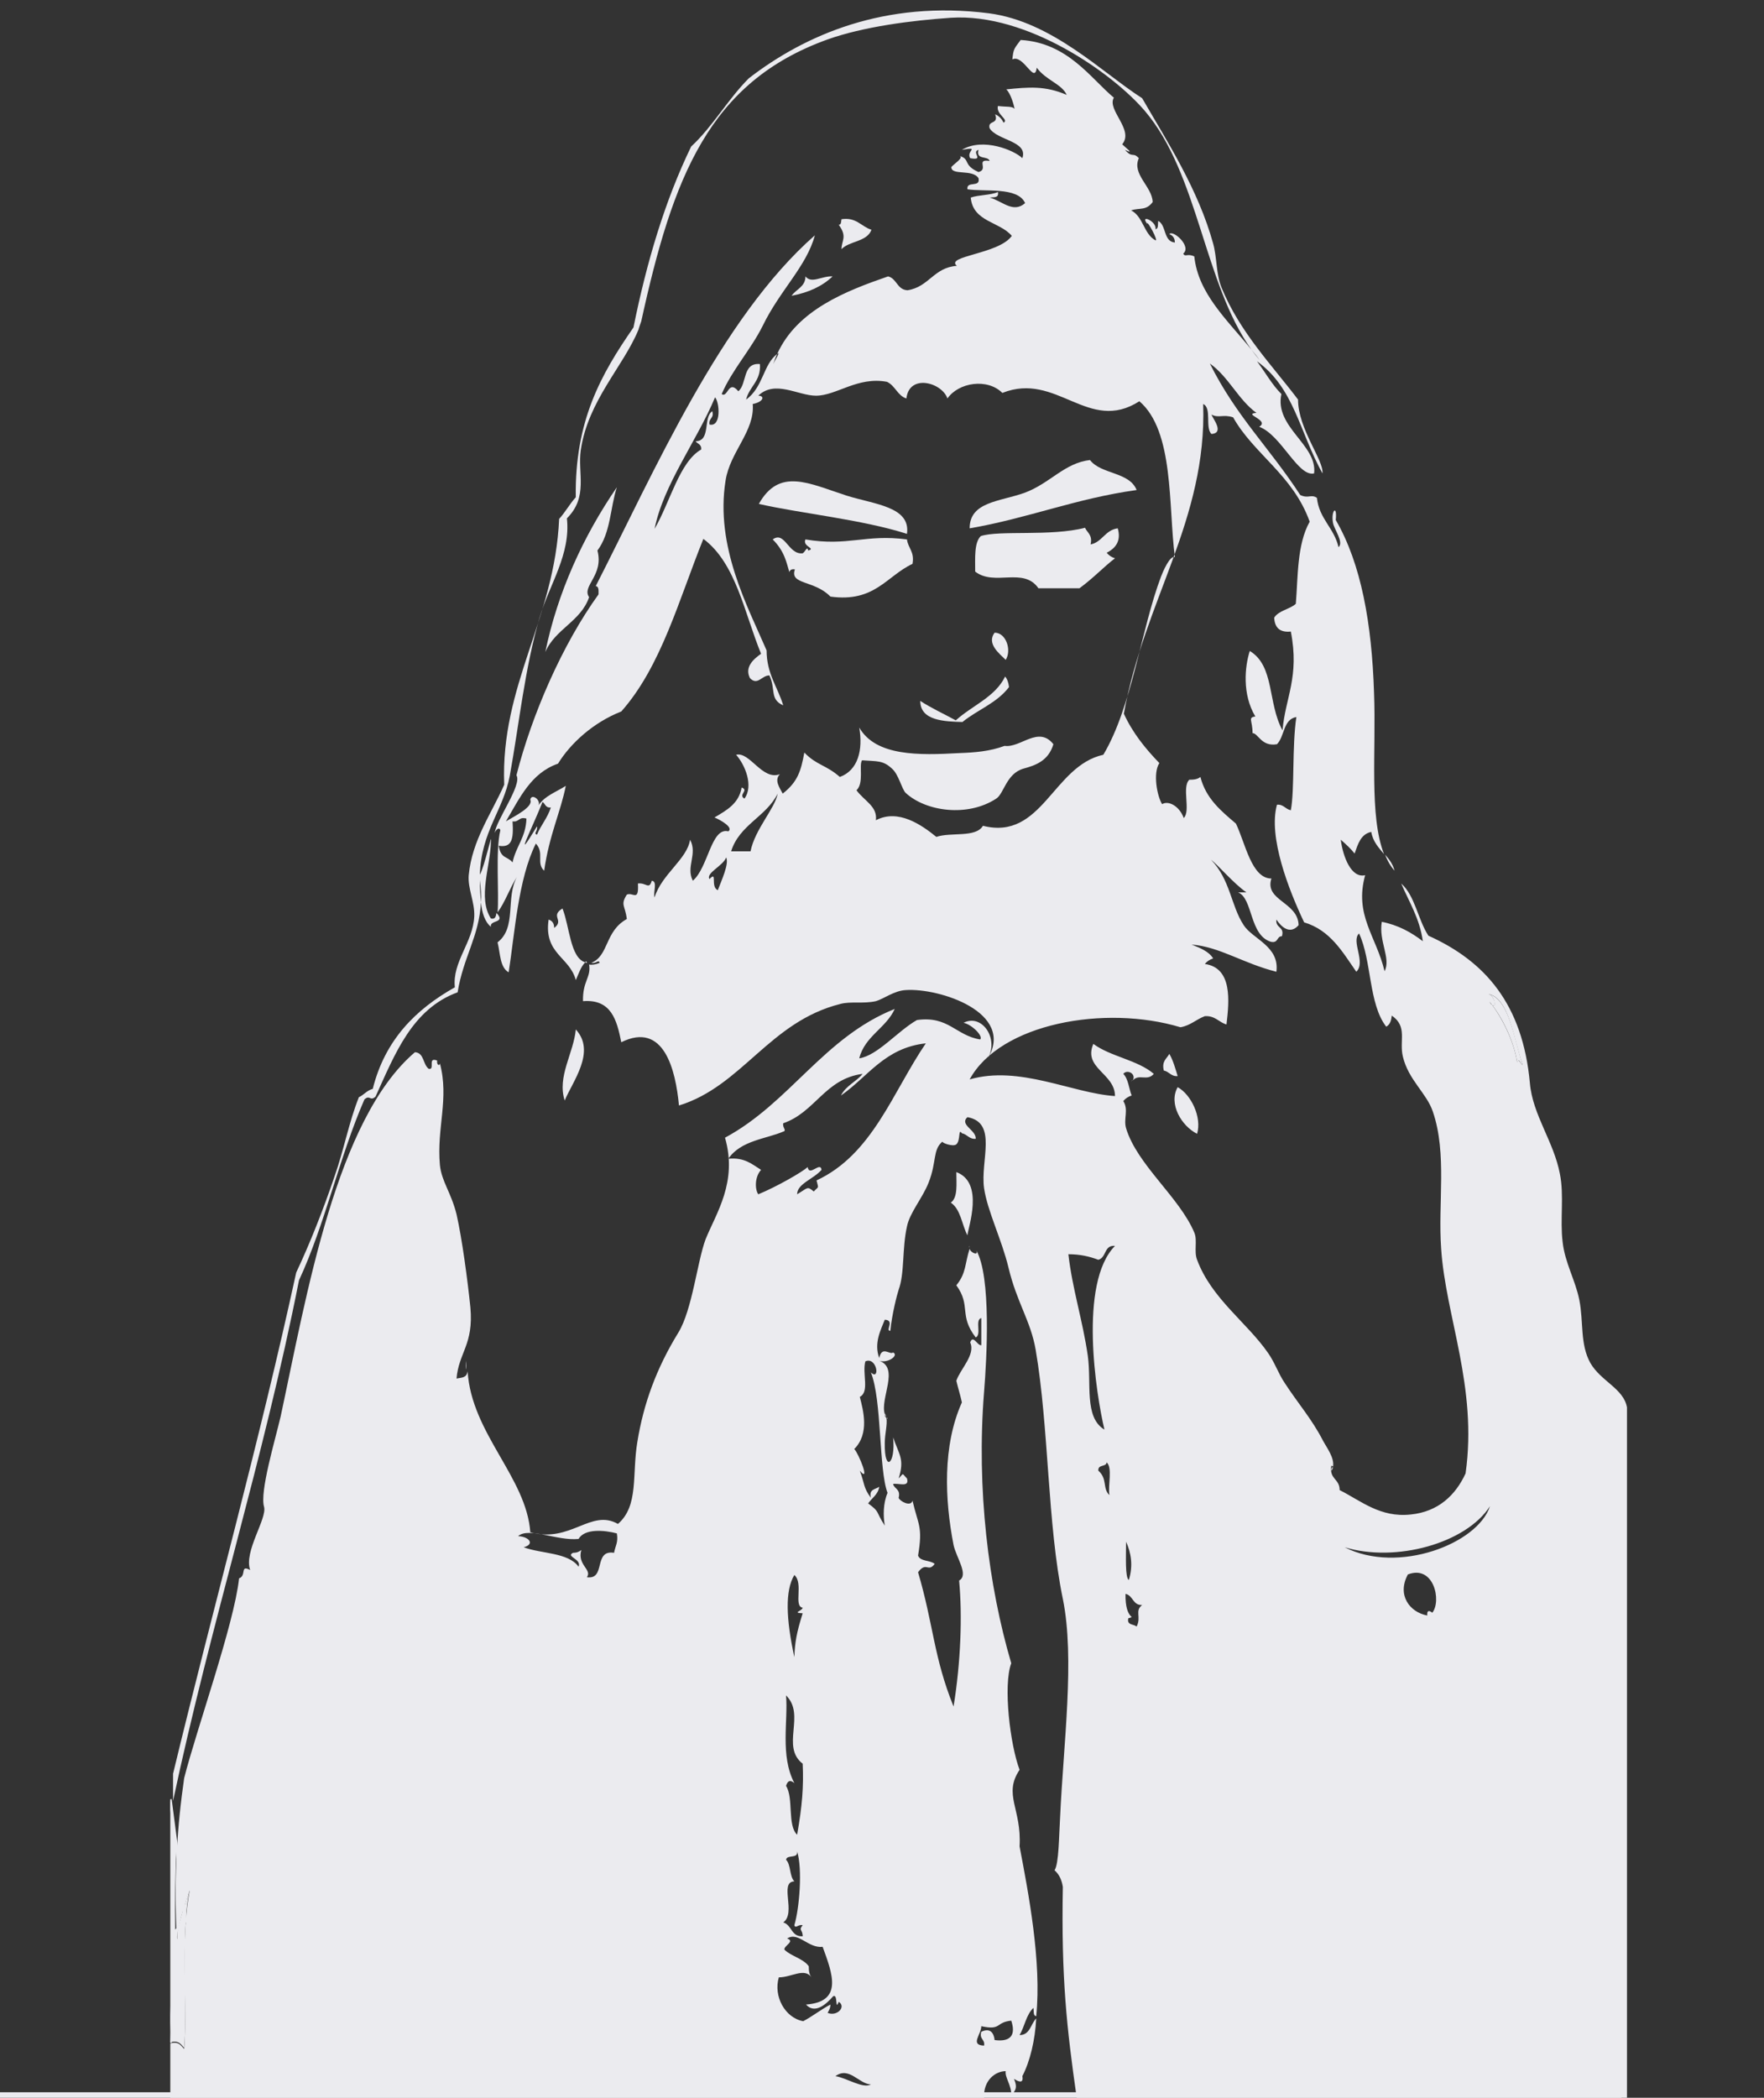 <?xml version="1.0" encoding="utf-8"?>
<!-- Generator: Adobe Illustrator 19.0.0, SVG Export Plug-In . SVG Version: 6.00 Build 0)  -->
<svg version="1.1" id="Layer_1" xmlns="http://www.w3.org/2000/svg" xmlns:xlink="http://www.w3.org/1999/xlink" x="0px" y="0px"
	 viewBox="0 0 318 378" style="enable-background:new 0 0 318 378;" xml:space="preserve">
<rect x="0" y="0" width="318" height="378" fill="#333333" stroke="none"/>
<style type="text/css">
	.st0{fill:none;stroke:#EBEBEF;stroke-width:2;}
	.st1{fill:#EBEBEF;clip-path:url(#SVGID_2_);}
	.st2{clip-path:url(#SVGID_2_);fill:none;stroke:#EBEBEF;stroke-width:0.494;}
</style>
<line class="st0" x1="0" y1="378" x2="292.3" y2="378"/>
<g>
	<defs>
		<rect id="SVGID_1_" x="30.7" width="262.6" height="378"/>
	</defs>
	<clipPath id="SVGID_2_">
		<use xlink:href="#SVGID_1_"  style="overflow:visible;"/>
	</clipPath>
	<path class="st1" d="M230.1,165.7C230.1,165.7,230.1,165.7,230.1,165.7c-0.2,1.6,1.5,1.2,1,3c-1,0-0.6,1.3-2,1
		c-3.9-1.2-3.2-7.8-5.9-8.9h1.5c-2.2-1.5-5.2-5-6.4-5.9c3.5,3.6,3.6,8.3,5.9,11.8c1.6,2.5,6.5,3.8,5.9,8.4c-6-1.5-10.2-4.5-15.3-4.9
		c1.5,0.6,3.1,1.2,3.9,2.5c-0.6,0.2-1.1,0.5-1.5,1c5,0.7,4.4,6.7,3.9,10.9c-1.4-0.4-2-1.6-3.9-1.5c-1.6,0.6-2.6,1.7-4.4,2
		c-13.6-4.1-32.5-0.7-38,9.4c9-2.6,18.5,2.5,26.2,3c0-4.1-5.8-5-3.9-9.4c3.1,2.3,8,2.9,10.9,5.4c-1.2,1.4-2.7-0.1-3.8,1.2
		c0.7-1.2-1-2.1-1.7-1.2c0.9,0.9,1,2.6,1.5,3.9c-0.6,0.2-1.1,0.5-1.5,1c1,1.6,0,3.2,0.5,4.9c2,6.6,9.6,12.4,12.3,18.8
		c0.6,1.4-0.1,3.4,0.5,4.9c2.6,7,9,11.3,12.8,16.8c1.2,1.7,1.9,3.8,3,5.4c2.4,3.7,4.9,6.5,6.9,10.4c0.7,1.3,2.1,3.1,1.8,4.7
		c0-0.1-0.1-0.1-0.3-0.2c-0.4,2.5,1.5,2.3,1.5,4.4c3.8,1.9,7.3,5,12.8,4.4c5-0.5,8.1-3.5,9.9-7.4c2.2-15.5-3.6-28.3-4.4-40.5
		c-0.6-8.2,1.1-17.1-1.5-24.7c-1.1-3.3-4.4-5.7-5.4-9.9c-0.7-2.9,0.9-5.4-2-7.4c-0.1,0.9-0.3,1.6-1,2c-3.2-4.1-2.6-11.9-4.9-16.8
		c-1.5,1.4,1.3,5.2-0.5,6.9c-2.5-3.6-4.7-7.5-9.4-8.9c-2.8-5.9-6.5-15.4-4.9-21.2c1.2-0.1,1.5,0.8,2.5,1c0.7-3.7,0.2-11.6,1-16.8
		c-2.4,0.4-2.1,3.5-3.5,4.9c-2.8,0.5-3.4-2-4.4-2c0-2.3-0.9-2.8,0.5-3c-2.4-4-1.9-9-1-11.8c4.5,2.7,3.2,9.4,5.9,14.3
		c0.5-5.9,3.1-9.6,1.5-17.8c-2,0.2-2.9-0.7-3-2.5c0.8-1.3,2.8-1.5,3.9-2.5c0.4-4.9,0.2-10.7,2.5-14.8c-3-8.4-10.1-12.2-13.8-18.8
		c-1.8-0.6-2.6,0.2-3.9-0.5c0.2,0.7,2.4,3.3,0,3.5c-1.2-1.1,0.1-4.7-1.5-5.4c0.7,20.9-10.6,35.3-14.3,55.8c1.6,3.5,3.9,6.3,6.4,8.9
		c-1.2,1.8-0.4,6,0.5,7.4c1.1-0.7,3.1,0.3,3.9,2.5c1.3-1.3-0.4-5.6,1-6.9c0.9,0,1.5-0.1,2-0.5c1,3.9,3.7,6.1,6.4,8.4
		c1.7,3.5,2.8,9.9,6.4,9.9c-1.3,4,4.8,4.2,4.9,8.4C232.1,169,230.2,165.8,230.1,165.7 M293.3,253.6V378h-99.2
		c-1.8-12.6-2.8-21.6-2.5-38c-0.2-1.3-0.7-2.3-1.5-3c0.8-1.1,0.8-6.3,1-9.4c0.6-13.4,2.7-28.7,0.5-39.5c-2.8-13.5-2.5-30.9-4.9-44.9
		c-0.9-5.2-3.4-8.5-4.9-14.8c-1.2-5-3.8-10.2-4.4-14.3c-0.7-5,2.5-11.8-3-12.8c-1.5,1.4,1.6,2.3,1.5,3.9c-1.2,0.1-1.5-0.8-2.5-1
		c-0.7-1-0.2,1.3-1,2c-0.6,0.5-2.7-0.3-2.5-0.5c-1.8,1.5-1,3.6-2.5,7.4c-1.1,2.8-3.4,5.4-3.9,7.9c-0.9,4-0.4,8.4-1.5,11.4
		c-0.3,0.9-1.2,4.4-1.5,7.4c-1,0,0.9-1.9-1-2c-0.7,1.8-2,4.2-1,6.9c0.5-2.3,1.9-0.5,2.5-1c1.1,0.5-0.9,2-2.5,1.5
		c3.7,1.3,0.1,6.8,1,9.6c0,0.3,0.1,0.6,0.3,0.7c0.2,1.2-0.3,2.9-0.3,4.5c-0.1,5.5,2,3.8,1.5-1c1.1,3.2,2.1,3.9,1,7.4
		c1-1,0.5-1,1.5,0c0.5,1.7-1.5,0.8-2.5,1c0.2,0.9,1.4,0.9,1,2.5c0.2,0.6,2.2,1.7,2.5,0.5c1,4.4,1.9,4.6,1,9.9c0.4,1.1,2.2,0.8,3,1.5
		c-1.2,1.6-1.5-0.5-3,1.5c2.8,9.5,2.8,15.3,6.4,24.2c1.3-8,1.6-16.4,1-22.7c1.8-1-0.5-4.1-1-6.4c-1.6-8.2-2-17.9,1.5-25.7
		c-0.3-1.4-0.7-2.6-1-3.9c0.7-2.1,3.5-4.7,2.5-6.9c0.5-1.5,1.3,0.6,2,0.5v-4.9c-1.2,0.3,0.1,3-1,3.5c-3.1-4-0.8-5.7-3.5-9.4
		c1.8-2.2,1.5-3.8,2.4-6.6c0.1,0.7,1.7,1.4,1.2,0.3c2.7,4.7,1.9,19.4,1.4,25.5c-1.4,17.5,0.8,35,4.9,48.9c-1.5,4-0.2,14.7,1.5,19.2
		c-3,4.5,0.4,7,0,13.8c1.6,8.4,4,20.8,3,30.6c-0.6-0.1-0.4-0.9-0.5-1.5c-1.3,1.2-1.6,3.4-2.5,4.9c1.9,0,2-2,3-3
		c-0.2,3.9-1.1,7.7-2.5,10.4c0.3,1.6-1,0.8-1.5,0.5c0.6,1.5,0.4,1.9-0.5,3c0.1-1.8-1.2-3.3-1-4.4c-1.8,0-4.1,1.6-3.9,4.9H30.7v-9.9
		c1.6-0.4,1.9,0.4,2.5,1c0.5-6.1-0.3-15.3,0.3-22.9v0c0.1-2,0.4-4,0.7-5.7c-0.2,0.4-0.6,1.7-1,3.2l-1.3-10.2c0.2-4.6,0.7-9,1.3-13.2
		c2.2-8.7,9-27.7,9.9-36c1.4-0.5,0.1-2.5,2-1.5c-1.2-3.3,3.1-9.3,2.5-11.4c-0.8-2.7,2-12,3-16.3c4.7-21.9,10-53.5,24.2-65.6
		c1.7,0.1,1.4,2.2,2.5,3c1.2,0.2-0.3-2.2,1.5-1.5c-0.1,0.9,0.5,1,0.5,0.5c1.7,6.4-0.6,11.6,0,18.3c0.3,3,2,4.9,3,8.9
		c1,4.4,2,11.9,2.5,16.8c0.6,6.7-2.1,8.1-2.5,12.8c1-0.2,1.8-0.1,2-1.3c0.7,11.2,10.6,19.1,11.3,29c7.3,2,10.9-4.3,15.8-1.5
		c3.8-3.3,2.5-8.9,3.5-14.8c1.1-6.8,3.4-13.2,7.4-19.7c2.5-4.1,3.4-12.8,4.9-16.8c1.9-4.7,5.8-10.3,3.5-18.3
		c11.7-6.3,17.8-18.1,30.6-23.2c-1.6,3.5-5.4,4.9-6.4,8.9c3.3-0.5,6.9-4.9,10.4-6.9c5.7-0.8,7,2.8,11.4,3.5c0.6-0.6-1.5-2.7-3-3
		c3.3-1.7,6.4,2.8,4.4,6.4c4.9-8.3-8.8-12.7-14.8-12.3c-2.1,0.1-4,1.6-5.4,2c-2.2,0.5-4.6,0-6.4,0.5c-12.8,3.2-17.7,14.8-29.1,18.3
		c-0.6-6.4-2.7-15.2-10.4-11.4c-0.8-4-1.8-7.8-6.9-7.4c-0.1-3.6,1.5-4.3,1.1-6.6c0.5,0.1,1.2,0,1.9-0.3c-0.2-0.7-0.6,0.2-1.5,0
		c3.2-1.3,2.4-5.7,6.4-7.9c-0.3-2.5-1.2-2.5,0-4.4c1.1-0.5,2.2,1.4,2-2c1.5-0.2,2,1.2,2.5-0.5c1.1,0.1,0.2,2.1,0.5,3
		c1.3-4.2,5.9-6.9,6.4-10.4c1.4,2.6-0.8,4.9,0.5,7.4c2.8-2.4,3.3-9.7,6.4-8.9c1-0.7-1.5-2.1-2.5-2.5c2.2-1.3,4.4-2.5,4.9-5.4
		c1.4,0.5-0.7,1.3,0.5,2c1.7-2.3,0.1-6.1-1.5-7.9c2.5-0.6,4.7,4.7,7.9,3.5c-1.1,1.1,0,2.5,0.5,3.5c2.7-2.1,3.3-4.1,3.9-7.4
		c2.2,2.3,3.9,2.2,6.4,4.4c3.3-1.2,4.2-4.9,3.5-8.9c3,5.2,10.8,5,18,4.6h0c2.8-0.1,5.5-0.3,8.2-1.3c0,0,0,0,0,0
		c2.9,0.4,6.1-3.7,8.8-0.3c-0.9,3-3.2,3.8-5.4,4.4c-3.1,0.9-3.5,4.5-4.9,5.4c-5.2,3.4-12.7,2.3-16.3-1c-0.7-0.6-1.3-3.4-2.5-4.4
		c-1.6-1.5-2.6-1.3-5.4-1.5c-0.6,0.9,0.4,4.1-1,5.4c1.5,2,3.8,2.9,3.5,5.4c4-2.1,8.2,0.8,10.9,3c2.6-0.9,7.1,0.2,8.4-2
		c10.7,2.7,12.6-10.8,21.7-12.8c5.2-8.7,6.8-22.6,10.4-32.1c0.3-0.8,1.6-3.9,2.5-3.5c-1.2-9.2-0.1-22.7-6.4-28.1
		c-9.2,5.9-14.9-5.4-24.7-1.5c-2.7-2.7-7.9-1.9-9.9,1c-1-2.9-6.9-4.5-7.4,0c-1.6-0.5-2-2.3-3.5-3c-5.3-1-9.1,2.5-12.8,2.5
		c-3.2,0-7.4-2.9-10.4,0c1.2,0,1,1.1-1,1.5c0.4,4.9-4.1,8.6-4.9,13.8c-1.9,11.9,4,22.7,7.4,30.6c0,4.2,2,6.6,3,9.9
		c-2.5-1.1-1.3-2.9-2.5-5.4c-1.4,0-2.1,1.9-3.5,0.5c-1-2,0.6-3.4,2-4.4c-3-7.3-4.5-16.3-10.4-20.7c-4.4,10.9-7.6,23-14.8,31.1
		c-5.1,2-9.2,5.8-11.4,9.4c-4.9,1.7-6.9,6.2-9.4,10.4c1.5-0.9,5-2.6,4.4-3.9c0.2-1.2,1.9,0,1.5,1c1.1-1.7,3.2-2.4,4.9-3.5
		c-0.9,4.6-3,8.9-3.9,15.3c-1.5-1.4,0.1-3.2-1.5-4.9c-3.2,6.4-3.8,16.2-4.9,23.2c-1.6-0.9-1.5-3.4-2-5.4c3.5-2.7,1.4-8,3.5-11.8
		c-1.3,2-2.1,4.5-3.5,6.4c0.3-3.3-0.4-11.1,0.5-14.8c-0.2-0.7-0.9,0-1,0.5c0.1-2.1,5-8.7,3.9-10.4c2.8-11,8.3-23.6,14.8-32.6
		c0-0.7,0.1-1.4-0.5-1.5c10.5-20.5,22.5-48.3,39.5-63.2c-1.5,5.6-6.3,9.9-9.4,16.3c-2.2,4.4-5.5,7.9-7.4,12.3c1.1,0.8,1.2-2.7,3-0.5
		c1.6-1.3,0.7-5.2,3.9-4.9c0.2,3.1-1.9,4-2.5,6.4c3.1-2.2,3.1-6.4,5.6-8.2c-0.3,0.6-0.5,1.2-0.7,1.8c0.3-0.7,0.7-1.2,1-2
		c-0.1,0.1-0.2,0.1-0.3,0.2c3.6-8,12.5-11.4,20-14c1.6,0.4,1.6,2.4,3.5,2.5c3.9-0.6,4.7-4.1,8.9-4.4c-2.2-1.8,7.6-2.1,9.9-5.4
		c-2.2-2.6-7-2.5-7.4-6.9c1.4-0.5,3.5-0.4,4.9-1c0.2,1.1-0.7,0.9-1.5,1c2.3,0.6,4.2,2.9,6.4,1c-1.3-3-7.4-2-10.4-2.5
		c-0.2-1.6,2.4-0.2,2-2c-1.1-1.7-4.9-0.4-4.9-2c0.5-0.6,2.3-1.7,1.5-2c2,0.6,0.5,1.6,3.4,2.9c1.9-0.5-0.6-2.4,2-2
		c-0.3-1-2.5-0.1-2-2c-1.4,0.4,1.2,2-1.5,1.5c-0.8-1.3,1.9-2.1-1.5-1.5c3.8-2.3,9.5,0.1,10.9,1.5c1.1-3.1-4.6-3.2-5.9-5.4
		c-0.4-1.5,1.7-0.6,1-2.5c0.7,0.3,1.2,0.8,1.5,1.5c1.1-0.5-1.4-1.5-1-3c1.7,0.2,2.5,0,3,0.5c-0.1-0.6-0.7-2.8-1.5-3.5
		c4-0.4,7-0.7,10.9,1c-0.9-2-3.7-2.6-5.4-4.9c-0.4,3.1-2.4-2.5-4.4-1.5c0.2-1.9,0.3-1.9,1.5-3.5c8.5,0.5,12.6,6.9,16.8,10.4
		c-1.3,2.2,3.7,5.8,1.5,8.4c0.6,0.6,2.4,1.9,0.5,1c1.4,1.6,1.4,0.3,2.5,1.5c-1.3,2.9,2.4,5.1,2.5,7.9c-1.2,1.6-2.3,1-3.9,1.5
		c2.2,1.1,2.3,4.3,4.4,5.4c0.6,0.2-1.5-3.7-1.5-3c-1.4-1.8,1.8-0.4,1.5,1c0.6-0.1,0.4-0.9,0.5-1.5c1.5,0.8,0.9,3.7,3,3.9
		c0-0.8-0.4-1.3-1-1.5c0.6-0.9,4.1,2.2,2.5,3.5c0.4,0.7,0.7-0.1,2,0.5c0.7,6.7,5.9,11.4,10.3,16.8c0.5,0.7,1,1.3,1.5,1.9
		c-0.5-0.7-1-1.3-1.5-1.9c-8.6-12-9.5-31.6-19.2-43c-5.8-6.8-21.2-17.7-35-16.8c-7.2,0.5-15.7,1.6-22.2,3.9
		c-21.4,7.7-27.9,24.8-33.6,50.8c0,0-0.4,1.1-0.5,1.5c-2.7,6.6-9.1,12.8-10.4,21.7c-0.6,4.2,1.4,8.4-2.5,12.3
		c0.7,6.5-3.1,11.8-4.9,17.8c-2.7,9.2-3.7,19.2-5.4,28.6c-1.2,6.3-5.1,9.9-5.4,17.8c0.8-1.2,2.3-8.3,2-5.9c-0.1,4.4-2.4,10.1,0,13.8
		c0.8,0.2,0.9-0.4,1-1c1.8,1.9-1.3,1.2-1,2.5c-1.1-0.9-1.6-2.5-1.8-4.4c0.1-1.2,0-2.6-0.2-4c0,1.4,0.1,2.8,0.2,4
		c-0.3,6.1-3.2,9.9-4.2,16.2c-8.2,3-11.3,11.1-14.8,18.8c-1,0.9-1-0.4-2,0.5c-4.5,10.3-7.1,22.5-11.8,32.6
		c-6.4,32.4-15.9,61.8-22.7,93.8v-4.9c7.3-30.2,15.5-59.6,22.2-90.3c2.5-5.3,4.9-11.4,6.9-17.3c1.7-4.8,2.6-9.8,4.4-14.3
		c0.9-0.4,1.4-1.2,2.5-1.5c2.2-8.8,7.7-14.3,14.8-18.3c-0.5-4.6,3.3-8.1,3.5-12.8c0.1-2.6-1.2-5-1-7.4c0.6-6.3,4.1-11.1,6.4-16.3
		c-0.7-18,9.1-29.8,9.9-47.9c1.1-1.2,1.9-2.7,3-3.9c-0.2-13.7,4.5-22.1,10.4-30.6c2.4-11.9,5.7-22.9,10.4-32.6
		c3.9-3.6,6.6-8.5,10.4-12.3C145.1,6.3,159.5,0,178.3,2.4c11.4,1.5,20.4,10.7,27.6,15.3c4.5,7.8,10.1,16.4,12.8,26.2
		c0.7,2.5,0.5,5.4,1.5,7.9c3.3,8.1,9.2,14.1,13.8,20.2c0,5.3,4.7,11,4.4,13.3c-4.2-7.6-5.1-15.4-11.8-20.2c1.5,2,2.7,4.2,4.4,5.9
		c-1.3,6,6.5,9.1,5.9,14.3c-2.9,0.7-5.9-6.9-9.9-8.4c2-1.2-3.1-2.3-0.5-2.5c-3.3-2.4-5-6.5-8.4-8.9c4.8,9.6,10.7,15.1,16.3,23.7
		c1.5,0.7,1.9-0.2,3,0.5c0.4,3.8,3.1,5.4,3.9,8.9c1-0.9-0.8-3.2-1-4.4c-0.4-2.2,0.8-3.4,0.5-0.5c4.6,7.9,6.5,18.7,6.9,31.1
		c0.4,10.4-0.9,22.2,1.8,29.1c-0.9-1.1-2-2.2-2.3-4c-1.9,0.4-2.4,2.2-3,3.9c-0.7-0.9-1.6-1.7-2.5-2.5c0.4,3.1,1.9,7,4.4,6.4
		c-2,7.2,2,11,3.5,17.3c1.2-2.3-1.1-5.4-0.5-8.9c3,0.6,5.3,1.9,7.4,3.5c-0.6-4.2-2.5-7.1-3.9-10.4c2.5,2.2,3,6.5,4.9,9.4
		c10.2,4.6,17,12.3,18.3,26.6c0.5,5.7,4.3,10.5,5.4,16.3c0.8,3.9,0,8.3,0.5,12.3c0.4,3.7,2.3,6.9,3,10.4c0.8,4,0.1,8,2,11.4
		C288.6,248.9,292.7,250.2,293.3,253.6 M273.5,191.4c0.2-0.9,0.5,0.2,1,0.5c-1.6-4.4-2.4-12.1-6.2-12.8c-0.1,0-0.2,0-0.2,0
		c0.1,0,0.2,0,0.2,0c1.2,0.3,1.6,2.8,0.7,2c-0.2-0.2-0.3-0.4-0.5-0.6c0.2,0.3,0.3,0.5,0.5,0.6C271.3,184.2,273,188.2,273.5,191.4
		 M258.2,290.6c1.7-2.1,0.3-8.7-4.4-6.9c-2,3.7,0.3,6.8,3.5,7.4C257.2,290.2,257.6,290.1,258.2,290.6 M242.4,278.8
		c9.6,4.9,24-0.6,26.2-7.4C264.3,278.1,251.6,281.6,242.4,278.8 M205.9,289.2c-1.7,0.1-1.6-1.7-3-2c-0.1,4.9,2.1,3.9,0.5,4.4
		c-0.3,1.3,1,1,1.5,1.5C205.8,291.3,204.5,290.3,205.9,289.2 M203.5,284.7c0.8-2.6,0.4-4.9-0.5-6.9
		C203,280.4,202.8,284.3,203.5,284.7 M201,224.5c-2-0.2-1.5,2.1-3,2.5c-1.6-0.6-3.3-1-5.4-1c0.7,6.2,2.6,12,3.5,18.3
		c0.7,5-0.7,11.1,3,13.3C197.6,251.3,194.4,231.2,201,224.5 M200,269.4c-0.3-1.8,0.6-4.9-0.5-5.9c-0.1,0.9-1.6,0.3-1.5,1.5
		C199.7,266.5,198.7,268.2,200,269.4 M179.3,367.6c3.1,0.4,3.8-1.1,3-3.5c-2.9,0.3-1.7,1.8-5.4,1c0,1.5-2.1,3.4,0.5,3.5
		c0.2-1.2-0.9-1.1-0.5-2.5C178.2,365.5,179.1,365.9,179.3,367.6 M159.5,274.9c-0.3-1.8-0.3-4,0.5-5.9c-1.6-4.2-1-16.7-3-21.7
		c1.7,1.6,1.1-2.9-1-2c-0.6,2.2,0.8,5.5-1,6.4c0.6,2.4,1.8,6.6-1,9.4c0.8,0.8,3,6.3,1,3.9c0.9,2.4,0.6,3,2,4.9
		c-0.4-1.6,0.8-1.5,1.5-2c-0.2,1.4-1.3,2-2,3C158.7,272.5,157.8,272.3,159.5,274.9 M147.2,212.7c10.1-4.7,13.7-15.9,19.7-24.7
		c-7.4,0.8-10.4,6-15.3,9.4c0.9-1.8,2.8-2.5,3.9-3.9c-6.8,0.9-8.5,6.9-14.3,8.9c-0.2,0.8,0.7,1.3,0,1.5c-3,1.3-7.7,1.6-9.9,4.9
		c2.9-0.3,4.3,1,5.9,2c-1.2,1.3-1.1,3.6-0.5,4.4c3.4-1.4,7.9-4,8.9-4.9c0.3,1.8,2.3-1.1,2.5,0.5c-1.5,1.7-4.4,2.5-4.4,4.4
		c2-1.2,1.8-1.5,3-0.5C147.6,213.7,147.6,214.3,147.2,212.7 M150.6,374.1c2,0.3,4.9,2.3,6.4,1.5
		C154.8,375.5,153.1,372.3,150.6,374.1 M149.2,362.7c1.7,0.7,3.4-1.1,2-2c-0.7,1.8-0.1-1.5-1-1c-1.2,1.4-3.3,3.3-4.9,1.5
		c6.7-0.5,4.8-5.5,3-10.4c-2.6,0.3-4.4-2.8-6.4-1.5c1.5,0.5-0.6,1.3-0.5,2c1.2,1.2,3.4,1.6,4.4,3c0,0.9,0.1,1.5,0.5,2
		c-1.3-1.8-3.6,0-5.9,0c-1,3.4,1.1,7.3,4.4,7.9c1.7-0.9,3.2-2.1,4.9-3C149.7,361.9,149.4,362.3,149.2,362.7 M143.7,330.6
		c0.9-5.1,1.2-8.7,1-12.8c-4-3.1,0.6-8.8-3-12.3c0.4,4.6-1.1,10.8,1.5,15.8c-0.7-0.6-1.2-0.5-1.5,0.5
		C143.1,324,141.9,328.9,143.7,330.6 M144.7,348.9c0-1.3-0.8-1,0-2c-0.8-0.2-1.3,0.7-1.5,0c0.9-3,1.5-10.1,0.5-13.3
		c0.2,1.4-1.8,0.5-2,1.5c0.9,0.9,0.6,3,1.5,3.9c-2.8,0.1,0.4,5.7-2,7.4C142.8,346.9,142.6,349,144.7,348.9 M144.7,289.7
		c-1.7-0.3,0.2-4.4-1.5-5.9c-1.7,2.8-1.5,7.9,0,14.8c0.1-2.7,0.4-4.4,1.5-7.9C142.7,290.6,144.6,290.3,144.7,289.7 M135.3,153.4
		c0.8-4,4.4-7.7,4.9-10.4c-2.1,4.2-6.9,5.6-8.4,10.4H135.3z M129.4,160.4c0.6-1.6,2.1-4.8,1.5-5.9c-0.5,1.5-3.7,2.8-3,3.9
		C129.4,156.8,128,159.8,129.4,160.4 M127.9,76.5c2.2,0.5,1.8-4.1,1-4.9c-3.3,7.9-9.3,15.7-10.9,23.7c2.8-4.8,4.5-12.1,8.4-14.3
		c0.1-1-0.7-1-1-1.5c2.8,0,1.3-4.3,3-5.4C128.8,75.4,127.7,75.3,127.9,76.5 M110.7,279.8c0.2-1.2,0.8-1.9,0.5-3.5
		c-2.3-0.6-5.8-0.9-6.9,1c-3.8,0.4-9-2.2-10.9-0.5c2.1,0.1,3,1.5,1,2c3.2,1.2,8,0.9,9.9,3.5c0.6-1.4-2.4-1.8-1-2.5
		c0.7,0,1.1-0.2,1.5-0.5c-0.8,2.7,2,3.5,1,4.9C109.3,284.7,106.9,279.2,110.7,279.8 M99.3,145.5c-1,0.1-1-0.7-1.5-1
		c-1.8,4.6-5.6,12-1,4.4c0.2,0.8-0.7,1.3,0,1.5C97.5,148.7,98.7,147.4,99.3,145.5 M94.9,147.5c-1.4-0.4-1.3,0.7-2.5,0.5
		c0.2,3.2-0.1,4.8-2.5,4.4c0.4,2.4,1.5,1.8,2.5,3C93,152.5,94.8,150.9,94.9,147.5"/>
	<path class="st1" d="M274.5,191.9c-0.5-0.3-0.7-1.4-1-0.5c-0.5-3.2-2.2-7.3-4.5-10.3c0.8,0.8,0.5-1.7-0.7-2
		C272.1,179.9,273,187.5,274.5,191.9"/>
	<path class="st1" d="M249.7,154c0.7,0.8,1.4,1.7,1.7,2.9C250.7,156.1,250.1,155.1,249.7,154"/>
	<path class="st1" d="M240.3,264.3c0,0.2-0.1,0.5-0.3,0.7C239.9,264.7,240.2,264.4,240.3,264.3"/>
	<path class="st1" d="M212.3,195.9c2.4,1.3,4.4,5.4,3.5,8.4C213,202.9,210.6,198.9,212.3,195.9"/>
	<path class="st1" d="M212.3,193.9c-1.2,0.1-1.5-0.8-2.5-1c-0.4-1.7,0.5-2.1,1-3C211.5,191.1,211.9,192.6,212.3,193.9"/>
	<path class="st1" d="M204.1,194.6c-0.1,0.1-0.1,0.2-0.2,0.3C204,194.8,204.1,194.7,204.1,194.6"/>
	<path class="st1" d="M201.5,95.2c0.6,2.1-0.2,3.5-2,4.4c0.4,0.5,0.9,0.8,1.5,1c-2.1,1.6-3.7,3.4-6.4,5.4h-7.4
		c-2.7-3.9-7.9-0.3-11.4-3c0-2.5-0.2-5.2,1-6.4c3.3-1.1,12.6,0.1,18.8-1.5c0.4,0.9,1.4,1.3,1,3C198.7,97.7,199.2,95.5,201.5,95.2"/>
	<path class="st1" d="M196.5,82.9c2,2.6,7.1,2.1,8.4,5.4c-10.9,1.5-19.6,5.1-30.1,6.9c0-4.8,5.4-4.8,9.9-6.4
		C189.3,87.1,191.9,83.4,196.5,82.9"/>
	<path class="st1" d="M181.2,121.9c0.4,0.5,0.6,1.1,0.7,1.9c-2.2,2.9-5.7,4.1-8.4,6.3h0c-3.2-0.1-7.6-0.2-7.6-3.8
		c2,1.3,4.2,2.3,6.4,3.5C175.3,127.1,179.4,125.6,181.2,121.9"/>
	<path class="st1" d="M179.3,114c2.1,0,3.1,3.2,2,4.9C180.2,117.8,177.8,116,179.3,114"/>
	<path class="st1" d="M174.8,224.5c0,0.1-0.1,0.2-0.1,0.4C174.7,224.7,174.7,224.6,174.8,224.5"/>
	<path class="st1" d="M172.4,211.2c5.1,1.9,2.1,10,2,11.4c-1-1.9-1.2-4.7-3-5.9C172.7,215.8,172.4,213.3,172.4,211.2"/>
	<path class="st1" d="M163.5,97.2c0.2,1.6,1.4,2.2,1,4.4c-4.7,2.2-6.8,7-14.8,5.9c-2.9-3-7.4-2.1-6.4-4.9c-0.6-0.1-0.9,0.1-1,0.5
		c-0.5-1.6-0.8-3.7-3-5.9c2.2-1.6,2.8,2.8,5.4,2.5c0.5-0.3,0.8-1.4,1-0.5c1.5-0.4-1.1-0.7-0.5-2C152.9,98.5,156,96.2,163.5,97.2"/>
	<path class="st1" d="M152.6,89.3c5.1,1.6,11.6,2,10.9,6.9c-8.1-2.6-19.3-3.7-26.7-5.4C140.5,84.2,145.8,87.1,152.6,89.3"/>
	<path class="st1" d="M160,255.6c-0.1,0-0.1,0-0.1,0c0-0.1,0-0.1,0-0.2C159.9,255.5,160,255.5,160,255.6"/>
	<path class="st1" d="M159.5,254.6c0.1,0.2,0.2,0.5,0.3,0.8c-0.1-0.2-0.2-0.3-0.3-0.5C159.6,254.8,159.6,254.7,159.5,254.6"/>
	<path class="st1" d="M157.1,41.4c-0.8,2.2-4,2-5.4,3.5c0-1.6,1.1-2.2-0.5-4.4c0.5,0,0.4-0.6,0.5-1
		C154.4,39.1,155.2,40.8,157.1,41.4"/>
	<path class="st1" d="M145.2,49.8c1.1,1.4,2.9-0.1,4.9,0c-1.9,1.8-4.3,2.9-7.4,3.5C143.5,52.1,145.2,51.7,145.2,49.8"/>
	<path class="st1" d="M111.2,87.8c-1.2,3.7-1.1,8.2-3.5,11.4c1.2,4.5-2.9,6.4-1.5,8.4c-1.5,4.4-6.1,5.7-7.9,9.9
		C100.5,106.8,105.1,96.7,111.2,87.8"/>
	<path class="st1" d="M105.7,173.2c0,0.1,0.1,0.2,0.1,0.3c-0.1,0-0.2,0-0.3-0.1C105.5,173.3,105.6,173.3,105.7,173.2"/>
	<path class="st1" d="M105.5,173.4c-0.8,0.8-1.2,2.1-1.7,3.2c-1.1-4.2-5.8-4.7-4.9-10.9c0.6,0.2,1,0.6,1,1.5
		c1.9-1.4-0.8-2.1,1.5-3.5C102.7,167,102.8,172.6,105.5,173.4"/>
	<path class="st1" d="M103.8,185.5c3.7,4-0.6,9.4-2,12.8C100.4,194,103.4,189.8,103.8,185.5"/>
	<path class="st1" d="M84,245.2c0.1,0.7,0.1,1.2,0,1.6C84,246.3,84,245.8,84,245.2"/>
	<path class="st1" d="M34.2,340.5c-0.4,1.7-0.6,3.6-0.7,5.7l-0.3-2.5C33.6,342.2,34,340.9,34.2,340.5"/>
	<path class="st1" d="M33.5,346.2L33.5,346.2l-1.4,1.4c0-0.2,0.1-0.4,0.1-0.6c0.2-0.8,0.6-2.1,0.9-3.3L33.5,346.2z"/>
	<path class="st1" d="M32.1,347.5l1.4-1.4c-0.5,7.6,0.2,16.8-0.3,22.9c-0.6-0.6-0.9-1.4-2.5-1l1-20.2
		C32.1,350.7,31.9,349.1,32.1,347.5"/>
	<path class="st1" d="M31.9,333.4l1.3,10.2c-0.4,1.2-0.7,2.4-0.9,3.3c-0.1,0.2-0.1,0.4-0.1,0.6l-0.4,0.4
		C31.6,342.9,31.6,338.1,31.9,333.4"/>
	<path class="st1" d="M31.7,347.9l0.4-0.4C31.9,349.1,32.1,350.7,31.7,347.9"/>
	<path class="st1" d="M30.7,324.2l1.1,9.2c-0.2,4.6-0.3,9.5-0.2,14.5l-1,20.2v-34.5V324.2z"/>
	<polyline class="st2" points="30.7,324.2 31.9,333.4 33.1,343.7 33.4,346.2 33.4,346.2 32.1,347.5 31.7,347.9 30.7,368.1 	"/>
</g>
</svg>
